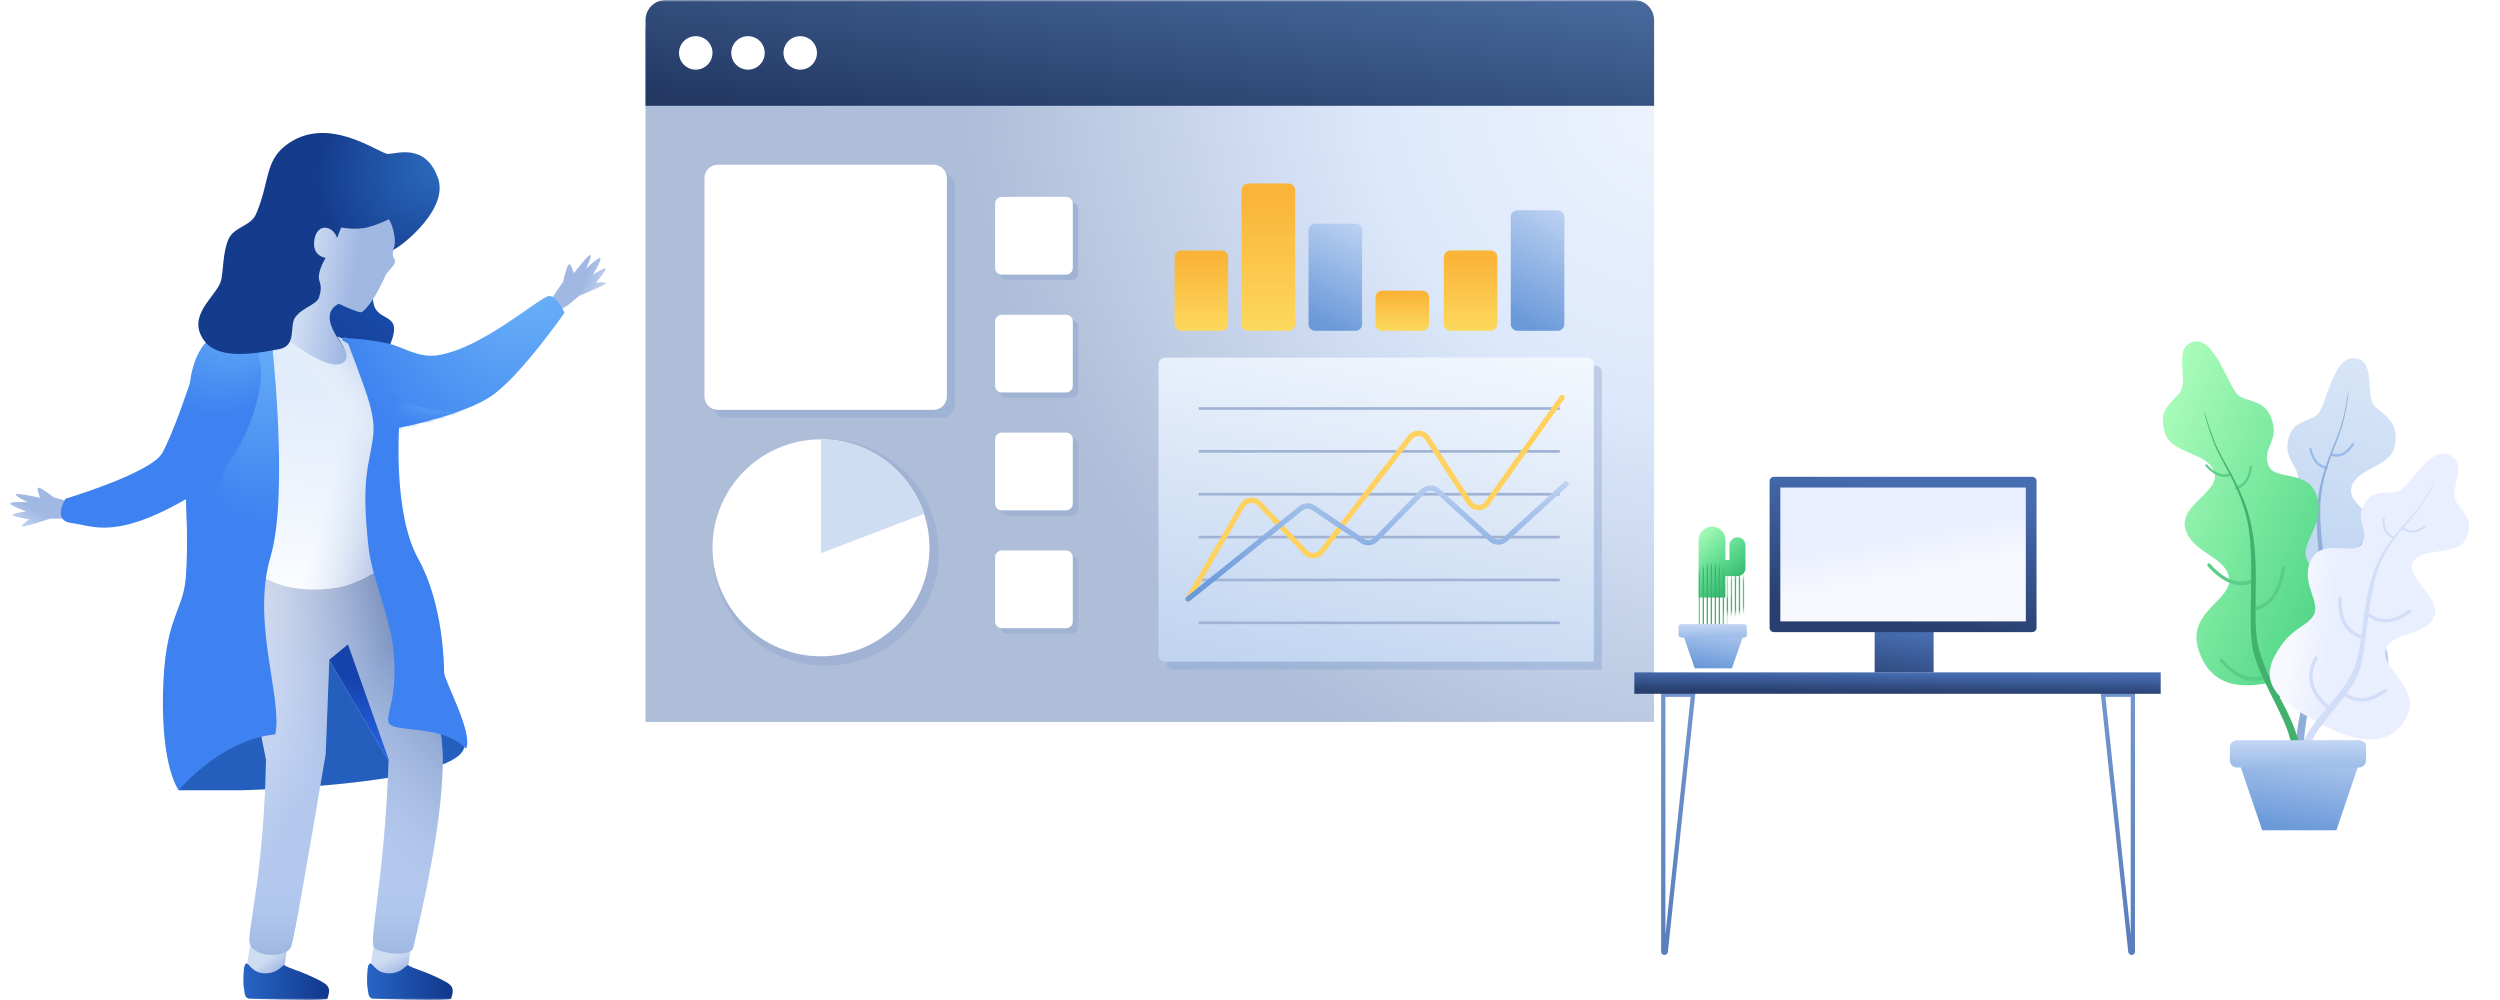 <svg width="670" height="268" viewBox="0 0 670 268" fill="none" xmlns="http://www.w3.org/2000/svg">
<mask id="mask0" mask-type="alpha" maskUnits="userSpaceOnUse" x="0" y="0" width="670" height="268">
<rect width="670" height="268" fill="#C4C4C4"/>
</mask>
<g mask="url(#mask0)">
<path d="M631.269 95.985C625.292 94.92 623.404 109.056 621.092 111.107C618.785 113.14 614.09 112.611 613.16 118.216C612.229 123.822 616.601 124.879 615.824 129.534C615.047 134.19 605.499 130.815 604.288 138.168C603.078 145.521 609.95 149.826 609.213 154.254C608.476 158.681 604.284 159.299 602.662 169.1C601.04 178.901 608.043 183.013 619.096 187.08C630.148 191.146 638.071 189.954 639.906 179.411C641.741 168.867 629.669 165.724 629.798 159.687C629.922 153.669 638.387 152.803 639.556 146.035C640.725 139.268 629.218 136.295 630.139 130.886C631.06 125.476 640.819 125.18 641.786 119.563C642.754 113.947 640.717 112.485 636.972 109.383C633.218 106.316 637.245 97.05 631.269 95.985Z" fill="url(#paint0_linear)"/>
<path d="M619.439 181.892C619.656 182.035 619.911 181.934 620.009 181.666C620.107 181.398 620.011 181.065 619.794 180.922C614.583 177.507 612.504 173.02 613.462 167.312C613.51 167.024 613.36 166.728 613.125 166.651C612.891 166.574 612.662 166.744 612.614 167.031C611.571 173.252 613.882 178.238 619.439 181.892Z" fill="#98BBE9"/>
<path d="M622.654 158.245C622.896 158.294 623.102 158.091 623.112 157.793C623.122 157.495 622.934 157.215 622.691 157.167C618.757 156.386 616.152 153.11 614.811 147.249C614.744 146.957 614.499 146.76 614.265 146.807C614.03 146.855 613.895 147.13 613.962 147.421C615.403 153.709 618.314 157.375 622.654 158.245Z" fill="#98BBE9"/>
<path d="M623.535 125.716C623.703 125.739 623.845 125.597 623.852 125.399C623.858 125.201 623.727 125.022 623.559 125C621.527 124.731 620.183 123.185 619.487 120.29C619.44 120.097 619.271 119.974 619.108 120.015C618.946 120.055 618.852 120.244 618.899 120.437C619.664 123.615 621.22 125.407 623.535 125.716Z" fill="#98BBE9"/>
<path d="M624.783 122.157C624.62 122.101 624.535 121.905 624.593 121.719C624.652 121.533 624.831 121.428 624.994 121.483C626.96 122.155 628.707 121.317 630.3 118.899C630.407 118.737 630.604 118.695 630.741 118.805C630.878 118.915 630.903 119.136 630.796 119.298C629.046 121.956 627.022 122.925 624.783 122.157Z" fill="#98BBE9"/>
<path d="M622.978 150.995C622.744 150.902 622.624 150.604 622.711 150.33C622.798 150.057 623.058 149.91 623.293 150.003C626.762 151.38 629.884 149.959 632.758 145.622C632.915 145.384 633.201 145.331 633.397 145.503C633.593 145.675 633.625 146.008 633.468 146.246C630.361 150.937 626.839 152.536 622.978 150.995Z" fill="#98BBE9"/>
<path d="M622.854 176.941C622.623 176.836 622.507 176.528 622.594 176.254C622.681 175.98 622.939 175.842 623.169 175.947C626.589 177.497 629.679 176.191 632.536 171.912C632.692 171.678 632.975 171.636 633.167 171.82C633.36 172.003 633.39 172.342 633.233 172.577C630.145 177.205 626.66 178.675 622.854 176.941Z" fill="#98BBE9"/>
<path d="M615.768 201.334C615.702 201.72 615.901 202.135 616.211 202.26C616.521 202.384 617.248 202.34 617.314 201.953C617.266 199.416 617.594 196.059 618.3 191.878C619.359 185.608 624.171 176.211 624.756 169.048C625.335 161.902 621.601 146.993 621.82 136.2C621.986 127.465 625.596 120.449 627.244 115.596C628.897 110.727 629.516 104.617 629.409 104.596C629.281 104.571 628.619 110.83 626.918 115.524C625.221 120.202 622.161 126.147 621.248 133.403C619.541 146.932 624.595 160.743 623.086 169.615C621.576 178.487 618.217 183.169 616.532 190.837C615.411 195.944 615.157 199.44 615.768 201.334Z" fill="#8FAFDA"/>
<g filter="url(#filter0_i)">
<path d="M587.7 101.605C593.474 99.84 597.335 114.096 599.941 115.994C602.547 117.893 607.203 116.997 608.953 122.722C610.703 128.447 606.406 129.761 607.847 134.475C609.288 139.188 618.594 135.393 620.915 142.984C623.235 150.575 616.708 155.01 618.085 159.514C619.462 164.018 623.937 164.72 627.01 174.77C630.083 184.821 623.177 188.555 611.944 191.989C600.712 195.423 592.218 193.996 589.146 183.946C586.073 173.896 598.254 170.847 597.392 164.951C596.53 159.056 587.707 158.399 585.712 151.877C583.718 145.354 595.08 141.881 593.45 136.551C591.821 131.222 581.926 131.603 580.264 126.166C578.602 120.73 580.456 119.099 583.803 115.667C587.15 112.234 581.926 103.371 587.7 101.605Z" fill="url(#paint1_linear)"/>
</g>
<path d="M610.945 186.886C610.733 187.018 610.451 186.908 610.315 186.641C610.178 186.374 610.239 186.051 610.45 185.919C615.529 182.75 617.145 178.358 615.392 172.622C615.303 172.333 615.423 172.041 615.658 171.969C615.894 171.897 616.157 172.072 616.245 172.361C618.16 178.623 616.362 183.505 610.945 186.886Z" fill="#5ACE87"/>
<path d="M604.412 163.699C604.166 163.759 603.937 163.568 603.9 163.273C603.864 162.978 604.035 162.69 604.281 162.63C608.276 161.658 610.672 158.242 611.514 152.251C611.556 151.951 611.79 151.737 612.035 151.771C612.281 151.806 612.446 152.076 612.404 152.376C611.5 158.808 608.821 162.626 604.412 163.699Z" fill="#5ACE87"/>
<path d="M599.364 131.104C599.196 131.144 599.039 131.015 599.014 130.816C598.989 130.616 599.105 130.422 599.274 130.382C601.303 129.896 602.516 128.185 602.941 125.159C602.969 124.957 603.128 124.812 603.296 124.836C603.464 124.859 603.576 125.042 603.548 125.244C603.081 128.568 601.676 130.551 599.364 131.104Z" fill="#5ACE87"/>
<path d="M597.886 127.509C598.048 127.448 598.105 127.253 598.015 127.074C597.924 126.895 597.719 126.799 597.557 126.859C595.603 127.592 593.641 126.851 591.596 124.58C591.46 124.429 591.247 124.398 591.121 124.511C590.995 124.624 591.004 124.839 591.141 124.99C593.387 127.485 595.66 128.343 597.886 127.509Z" fill="#5ACE87"/>
<path d="M603.634 156.344C603.871 156.257 603.953 155.972 603.818 155.708C603.683 155.443 603.381 155.3 603.144 155.387C599.637 156.678 596.085 155.308 592.38 151.193C592.178 150.969 591.866 150.921 591.683 151.086C591.5 151.25 591.515 151.566 591.717 151.79C595.72 156.236 599.729 157.782 603.634 156.344Z" fill="#5ACE87"/>
<path d="M607.007 181.954C607.244 181.867 607.326 181.582 607.191 181.317C607.056 181.053 606.754 180.909 606.517 180.996C603.01 182.287 599.458 180.917 595.753 176.803C595.551 176.578 595.239 176.53 595.056 176.695C594.873 176.86 594.888 177.175 595.09 177.4C599.093 181.845 603.102 183.391 607.007 181.954Z" fill="#5ACE87"/>
<path d="M617.222 206.141C617.339 206.524 617.176 206.913 616.858 207.011C616.54 207.108 615.755 207.009 615.638 206.626C615.638 206.626 615.26 202.923 613.373 196.729C611.486 190.534 605.266 181.161 603.782 174.136C602.298 167.11 604.272 152.287 602.626 141.475C601.287 132.678 596.684 125.817 594.371 121.043C592.058 116.27 590.614 110.157 590.718 110.125C590.842 110.087 592.35 116.35 594.69 120.946C597.029 125.541 600.93 131.355 602.838 138.635C606.388 152.188 602.924 165.969 605.598 174.717C608.273 183.465 612.396 188.192 615.129 195.813C617.861 203.434 617.222 206.141 617.222 206.141Z" fill="#42B16D"/>
<path d="M656.571 121.996C651.24 119.162 645.744 130.512 643 131.545C640.257 132.579 635.892 130.746 633.493 135.258C631.094 139.771 635.062 141.881 633.086 145.596C631.111 149.311 622.638 143.927 619.456 149.911C616.275 155.894 621.997 161.191 620.109 164.741C618.222 168.291 613.83 167.871 609.618 175.793C605.407 183.714 611.58 188.497 621.95 194.011C632.321 199.525 640.666 200.243 644.878 192.321C649.09 184.4 637.759 178.999 639.326 174.137C640.892 169.275 649.459 170.729 652.192 165.588C654.926 160.447 644.436 154.869 646.67 150.668C648.903 146.468 658.37 149.056 660.648 144.771C662.927 140.486 661.347 138.663 658.559 134.953C655.77 131.243 661.902 124.831 656.571 121.996Z" fill="url(#paint2_linear)"/>
<path d="M623.55 189.86C623.736 190.022 624.021 189.992 624.186 189.794C624.351 189.597 624.333 189.305 624.146 189.144C619.659 185.264 618.654 181.126 621.058 176.605C621.179 176.377 621.101 176.098 620.883 175.983C620.666 175.867 620.391 175.958 620.27 176.186C617.646 181.121 618.763 185.721 623.55 189.86Z" fill="#D2DEF8"/>
<path d="M632.464 171.114C632.695 171.206 632.956 171.086 633.045 170.845C633.135 170.604 633.02 170.334 632.789 170.242C629.041 168.748 627.312 165.48 627.583 160.322C627.596 160.064 627.406 159.845 627.159 159.832C626.911 159.819 626.699 160.017 626.686 160.275C626.396 165.813 628.328 169.465 632.464 171.114Z" fill="#D2DEF8"/>
<path d="M641.522 144.464C641.68 144.527 641.857 144.445 641.918 144.283C641.979 144.12 641.901 143.938 641.743 143.876C639.838 143.123 638.96 141.484 639.096 138.879C639.105 138.705 638.975 138.557 638.806 138.548C638.637 138.539 638.493 138.673 638.484 138.847C638.334 141.708 639.351 143.607 641.522 144.464Z" fill="#D2DEF8"/>
<path d="M643.761 141.913C643.621 141.817 643.589 141.624 643.69 141.483C643.79 141.341 643.985 141.304 644.125 141.4C645.814 142.559 647.664 142.371 649.748 140.801C649.887 140.696 650.082 140.72 650.184 140.856C650.286 140.991 650.256 141.186 650.117 141.29C647.828 143.015 645.686 143.233 643.761 141.913Z" fill="#D2DEF8"/>
<path d="M634.801 165.354C634.596 165.215 634.551 164.933 634.701 164.725C634.85 164.516 635.138 164.46 635.343 164.599C638.377 166.658 641.729 166.29 645.504 163.445C645.709 163.29 645.996 163.324 646.145 163.521C646.293 163.717 646.246 164.003 646.04 164.158C641.962 167.231 638.18 167.646 634.801 165.354Z" fill="#D2DEF8"/>
<path d="M628.352 186.558C628.148 186.42 628.103 186.138 628.253 185.929C628.402 185.721 628.69 185.665 628.894 185.804C631.929 187.862 635.28 187.494 639.055 184.65C639.261 184.495 639.548 184.528 639.696 184.725C639.845 184.922 639.798 185.207 639.592 185.362C635.514 188.436 631.731 188.851 628.352 186.558Z" fill="#D2DEF8"/>
<path d="M615.104 204.949C614.943 205.25 615.051 205.621 615.345 205.778C615.639 205.934 616.406 206.028 616.566 205.726C616.566 205.726 617.393 202.636 619.982 197.752C622.572 192.868 629.725 186.247 632.031 180.557C634.337 174.868 634.294 161.698 637.229 152.796C639.618 145.553 644.902 140.718 647.724 137.151C650.545 133.583 652.698 128.667 652.602 128.617C652.487 128.556 650.254 133.586 647.429 136.994C644.605 140.403 640.126 144.5 637.381 150.311C632.272 161.128 633.878 173.745 630.212 180.641C626.546 187.536 621.989 190.649 618.409 196.564C614.828 202.48 615.104 204.949 615.104 204.949Z" fill="#D2DEF8"/>
<path d="M598.309 199.1H634.099L626.145 222.516H606.262L598.309 199.1Z" fill="url(#paint3_linear)"/>
<path d="M597.592 200.307C597.592 199.236 598.46 198.369 599.53 198.369H632.159C633.23 198.369 634.098 199.236 634.098 200.307V203.748C634.098 204.818 633.23 205.686 632.159 205.686H599.53C598.46 205.686 597.592 204.818 597.592 203.748V200.307Z" fill="url(#paint4_linear)"/>
<path d="M173 7.538H443.294V193.477H173V7.538Z" fill="url(#paint5_radial)"/>
<path d="M190.949 49.895C190.949 47.913 192.556 46.306 194.539 46.306H252.331C254.313 46.306 255.92 47.913 255.92 49.895V108.405C255.92 110.388 254.313 111.995 252.331 111.995H194.539C192.556 111.995 190.949 110.388 190.949 108.405V49.895Z" fill="#7E9ACA" fill-opacity="0.3"/>
<path d="M188.794 47.741C188.794 45.759 190.401 44.152 192.384 44.152H250.175C252.158 44.152 253.765 45.759 253.765 47.741V106.251C253.765 108.233 252.158 109.841 250.175 109.841H192.384C190.401 109.841 188.794 108.233 188.794 106.251V47.741Z" fill="white"/>
<path d="M221.281 178.401C238.033 178.401 251.613 164.821 251.613 148.07C251.613 131.318 238.033 117.738 221.281 117.738C204.529 117.738 190.949 131.318 190.949 148.07C190.949 164.821 204.529 178.401 221.281 178.401Z" fill="#A0B3D4"/>
<path d="M220.025 175.889C236.083 175.889 249.1 162.871 249.1 146.813C249.1 130.755 236.083 117.738 220.025 117.738C203.967 117.738 190.949 130.755 190.949 146.813C190.949 162.871 203.967 175.889 220.025 175.889Z" fill="white"/>
<path d="M220.023 117.738C232.905 117.738 243.83 126.115 247.648 137.719L220.023 148.249V117.738H220.023Z" fill="#CFDDF2"/>
<path d="M314.788 68.919C314.788 67.928 315.592 67.124 316.583 67.124H327.352C328.343 67.124 329.146 67.928 329.146 68.919V86.867C329.146 87.858 328.343 88.662 327.352 88.662H316.583C315.592 88.662 314.788 87.858 314.788 86.867V68.919Z" fill="url(#paint6_linear)"/>
<path d="M350.683 61.74C350.683 60.749 351.486 59.945 352.477 59.945H363.246C364.237 59.945 365.041 60.749 365.041 61.74V86.867C365.041 87.858 364.237 88.662 363.246 88.662H352.477C351.486 88.662 350.683 87.858 350.683 86.867V61.74Z" fill="url(#paint7_linear)"/>
<path d="M368.632 79.688C368.632 78.697 369.435 77.893 370.427 77.893H381.195C382.187 77.893 382.99 78.697 382.99 79.688V86.867C382.99 87.858 382.187 88.662 381.195 88.662H370.427C369.435 88.662 368.632 87.858 368.632 86.867V79.688Z" fill="url(#paint8_linear)"/>
<path d="M386.938 68.919C386.938 67.928 387.741 67.124 388.732 67.124H399.501C400.492 67.124 401.296 67.928 401.296 68.919V86.867C401.296 87.858 400.492 88.662 399.501 88.662H388.732C387.741 88.662 386.938 87.858 386.938 86.867V68.919Z" fill="url(#paint9_linear)"/>
<path d="M404.886 58.151C404.886 57.16 405.689 56.356 406.681 56.356H417.449C418.44 56.356 419.244 57.16 419.244 58.151V86.867C419.244 87.859 418.44 88.662 417.449 88.662H406.681C405.689 88.662 404.886 87.859 404.886 86.867V58.151Z" fill="url(#paint10_linear)"/>
<path d="M332.737 50.971C332.737 49.98 333.541 49.177 334.532 49.177H345.301C346.292 49.177 347.096 49.98 347.096 50.971V86.867C347.096 87.858 346.292 88.662 345.301 88.662H334.532C333.541 88.662 332.737 87.858 332.737 86.867V50.971Z" fill="url(#paint11_linear)"/>
<path d="M312.633 99.79C312.633 98.799 313.436 97.995 314.428 97.995H427.499C428.49 97.995 429.294 98.799 429.294 99.79V179.478H314.428C313.436 179.478 312.633 178.675 312.633 177.683V99.79Z" fill="url(#paint12_linear)" fill-opacity="0.5"/>
<path d="M310.48 97.636C310.48 96.645 311.284 95.841 312.275 95.841H425.346C426.338 95.841 427.141 96.645 427.141 97.636V177.324H312.275C311.284 177.324 310.48 176.521 310.48 175.53V97.636Z" fill="url(#paint13_linear)"/>
<path d="M268.124 55.997C268.124 55.006 268.928 54.202 269.919 54.202H287.149C288.14 54.202 288.943 55.006 288.943 55.997V73.227C288.943 74.218 288.14 75.022 287.149 75.022H269.919C268.928 75.022 268.124 74.218 268.124 73.227V55.997Z" fill="#A0B3D4"/>
<path d="M268.124 87.585C268.124 86.594 268.928 85.79 269.919 85.79H287.149C288.14 85.79 288.943 86.594 288.943 87.585V104.815C288.943 105.806 288.14 106.61 287.149 106.61H269.919C268.928 106.61 268.124 105.806 268.124 104.815V87.585Z" fill="#A0B3D4"/>
<path d="M268.124 119.173C268.124 118.182 268.928 117.379 269.919 117.379H287.149C288.14 117.379 288.943 118.182 288.943 119.173V136.403C288.943 137.395 288.14 138.198 287.149 138.198H269.919C268.928 138.198 268.124 137.395 268.124 136.403V119.173Z" fill="#A0B3D4"/>
<path d="M268.124 150.761C268.124 149.77 268.928 148.967 269.919 148.967H287.149C288.14 148.967 288.943 149.77 288.943 150.761V167.991C288.943 168.982 288.14 169.786 287.149 169.786H269.919C268.928 169.786 268.124 168.982 268.124 167.991V150.761Z" fill="#A0B3D4"/>
<path d="M266.688 54.562C266.688 53.57 267.491 52.767 268.482 52.767H285.712C286.703 52.767 287.507 53.57 287.507 54.562V71.791C287.507 72.783 286.703 73.586 285.712 73.586H268.482C267.491 73.586 266.688 72.783 266.688 71.791V54.562Z" fill="white"/>
<path d="M266.687 86.15C266.687 85.159 267.49 84.355 268.481 84.355H285.711C286.702 84.355 287.506 85.159 287.506 86.15V103.38C287.506 104.371 286.702 105.174 285.711 105.174H268.481C267.49 105.174 266.687 104.371 266.687 103.38V86.15Z" fill="white"/>
<path d="M266.687 117.738C266.687 116.746 267.49 115.943 268.481 115.943H285.711C286.702 115.943 287.506 116.746 287.506 117.738V134.968C287.506 135.959 286.702 136.762 285.711 136.762H268.481C267.49 136.762 266.687 135.959 266.687 134.968V117.738Z" fill="white"/>
<path d="M266.687 149.326C266.687 148.335 267.49 147.531 268.481 147.531H285.711C286.702 147.531 287.506 148.335 287.506 149.326V166.556C287.506 167.547 286.702 168.351 285.711 168.351H268.481C267.49 168.351 266.687 167.547 266.687 166.556V149.326Z" fill="white"/>
<path d="M173 5.384C173 2.411 175.411 0 178.384 0H437.91C440.883 0 443.294 2.411 443.294 5.384V28.358H173V5.384Z" fill="url(#paint14_linear)"/>
<path d="M186.461 18.666C188.939 18.666 190.948 16.658 190.948 14.18C190.948 11.701 188.939 9.693 186.461 9.693C183.983 9.693 181.974 11.701 181.974 14.18C181.974 16.658 183.983 18.666 186.461 18.666Z" fill="white"/>
<path d="M200.46 18.666C202.938 18.666 204.947 16.657 204.947 14.179C204.947 11.701 202.938 9.692 200.46 9.692C197.982 9.692 195.973 11.701 195.973 14.179C195.973 16.657 197.982 18.666 200.46 18.666Z" fill="white"/>
<path d="M214.46 18.666C216.938 18.666 218.947 16.657 218.947 14.179C218.947 11.701 216.938 9.692 214.46 9.692C211.982 9.692 209.973 11.701 209.973 14.179C209.973 16.657 211.982 18.666 214.46 18.666Z" fill="white"/>
<path fill-rule="evenodd" clip-rule="evenodd" d="M418.013 109.841H321.248V109.123H418.013V109.841Z" fill="#A0B3D4"/>
<path fill-rule="evenodd" clip-rule="evenodd" d="M418.013 121.327H321.248V120.609H418.013V121.327Z" fill="#A0B3D4"/>
<path fill-rule="evenodd" clip-rule="evenodd" d="M418.013 132.814H321.248V132.096H418.013V132.814Z" fill="#A0B3D4"/>
<path fill-rule="evenodd" clip-rule="evenodd" d="M418.013 144.3H321.248V143.583H418.013V144.3Z" fill="#A0B3D4"/>
<path fill-rule="evenodd" clip-rule="evenodd" d="M418.013 155.787H321.248V155.069H418.013V155.787Z" fill="#A0B3D4"/>
<path fill-rule="evenodd" clip-rule="evenodd" d="M418.013 167.274H321.248V166.556H418.013V167.274Z" fill="#A0B3D4"/>
<path d="M319.033 160.886C318.834 161.229 318.395 161.346 318.052 161.147C317.709 160.948 317.592 160.508 317.791 160.165L332.314 135.14C333.309 133.425 335.505 132.842 337.22 133.837C337.517 134.009 337.787 134.222 338.023 134.471L350.386 147.507C351.204 148.37 352.567 148.406 353.43 147.588C353.51 147.512 353.584 147.431 353.651 147.344L377.309 116.806C378.523 115.239 380.778 114.953 382.345 116.167C382.661 116.412 382.934 116.708 383.153 117.043L394.444 134.35C395.094 135.346 396.428 135.627 397.424 134.977C397.651 134.829 397.848 134.639 398.004 134.419L418.068 106.119C418.297 105.796 418.745 105.72 419.068 105.949C419.392 106.178 419.468 106.626 419.239 106.95L399.176 135.249C398.915 135.617 398.587 135.933 398.209 136.179C396.548 137.263 394.324 136.795 393.241 135.134L381.95 117.828C381.819 117.627 381.655 117.449 381.466 117.302C380.525 116.573 379.173 116.745 378.444 117.686L354.786 148.223C354.674 148.368 354.551 148.504 354.419 148.63C352.98 149.994 350.708 149.934 349.344 148.495L336.981 135.459C336.84 135.31 336.677 135.182 336.499 135.079C335.471 134.481 334.153 134.832 333.556 135.86L319.033 160.886Z" fill="#FFD25F"/>
<path d="M318.862 161.085C318.553 161.334 318.101 161.285 317.853 160.976C317.604 160.667 317.653 160.215 317.962 159.967L348.164 135.673C349.392 134.686 351.12 134.614 352.425 135.497L365.504 144.343C366.368 144.927 367.526 144.809 368.253 144.062L380.802 131.19C382.15 129.807 384.351 129.739 385.783 131.036L400.083 143.996C400.907 144.742 402.162 144.74 402.982 143.991L419.201 129.178C419.494 128.911 419.948 128.931 420.215 129.224C420.483 129.517 420.462 129.971 420.169 130.238L403.951 145.051C402.583 146.3 400.491 146.304 399.119 145.06L384.818 132.1C383.96 131.321 382.639 131.362 381.83 132.192L369.281 145.065C368.069 146.309 366.139 146.506 364.7 145.532L351.621 136.686C350.838 136.157 349.801 136.2 349.064 136.792L318.862 161.085Z" fill="url(#paint15_linear)"/>
<path fill-rule="evenodd" clip-rule="evenodd" d="M445.182 185.621H454.376L446.997 255.08C446.945 255.566 446.534 255.936 446.044 255.936C445.568 255.936 445.182 255.55 445.182 255.075V185.621ZM446.331 186.769V250.466L453.098 186.769H446.331Z" fill="url(#paint16_linear)"/>
<path fill-rule="evenodd" clip-rule="evenodd" d="M572.174 185.621H562.98L570.36 255.08C570.411 255.566 570.822 255.936 571.312 255.936C571.789 255.936 572.174 255.55 572.174 255.075V185.621ZM571.025 186.769V250.466L564.258 186.769H571.025Z" fill="url(#paint17_linear)"/>
<path d="M438 180.196H579.07V185.936H438V180.196Z" fill="url(#paint18_linear)"/>
<g filter="url(#filter1_i)">
<path d="M462.41 160.095H463.486V156.146C463.486 154.957 464.451 153.992 465.64 153.992C466.83 153.992 467.794 154.957 467.794 156.146V162.248C467.794 163.438 466.83 164.402 465.64 164.402C465.518 164.402 465.398 164.392 465.281 164.372C465.165 164.392 465.045 164.402 464.922 164.402H462.41V170.145H455.23V154.71C455.23 152.728 456.838 151.121 458.82 151.121C460.802 151.121 462.41 152.728 462.41 154.71V160.095Z" fill="url(#paint19_linear)"/>
</g>
<mask id="mask1" mask-type="alpha" maskUnits="userSpaceOnUse" x="455" y="151" width="13" height="20">
<path d="M462.41 160.095H463.486V156.146C463.486 154.957 464.451 153.992 465.64 153.992C466.83 153.992 467.794 154.957 467.794 156.146V162.248C467.794 163.438 466.83 164.402 465.64 164.402C465.518 164.402 465.398 164.392 465.281 164.372C465.165 164.392 465.045 164.402 464.922 164.402H462.41V170.145H455.23V154.71C455.23 152.728 456.838 151.121 458.82 151.121C460.802 151.121 462.41 152.728 462.41 154.71V160.095Z" fill="white"/>
</mask>
<g mask="url(#mask1)">
<path fill-rule="evenodd" clip-rule="evenodd" d="M455.589 150.044H455.23V172.581H455.589V150.044ZM456.666 150.044H456.307V172.581H456.666V150.044ZM457.384 150.044H457.743V172.581H457.384V150.044ZM458.82 150.044H458.461V172.581H458.82V150.044ZM459.538 150.044H459.897V172.581H459.538V150.044ZM460.974 150.044H460.615V172.581H460.974V150.044ZM461.692 150.044H462.051V172.581H461.692V150.044ZM463.128 150.044H462.769V172.581H463.128V150.044ZM463.845 150.044H464.204V172.581H463.845V150.044ZM465.281 150.044H464.922V172.581H465.281V150.044ZM465.999 150.044H466.358V172.581H465.999V150.044ZM467.435 150.044H467.076V172.581H467.435V150.044Z" fill="#42B16D"/>
</g>
<path d="M450.203 167.633H468.151L464.163 179.119H454.192L450.203 167.633Z" fill="url(#paint20_linear)"/>
<path d="M449.846 167.992C449.846 167.595 450.167 167.274 450.564 167.274H467.435C467.831 167.274 468.152 167.595 468.152 167.992V170.145C468.152 170.542 467.831 170.863 467.435 170.863H450.564C450.167 170.863 449.846 170.542 449.846 170.145V167.992Z" fill="url(#paint21_linear)"/>
<path d="M502.41 169.068H518.212V180.196H502.41V169.068Z" fill="url(#paint22_linear)"/>
<path d="M474.254 128.937C474.254 128.302 474.768 127.788 475.403 127.788H544.646C545.28 127.788 545.794 128.302 545.794 128.937V168.254C545.794 168.889 545.28 169.403 544.646 169.403H475.403C474.768 169.403 474.254 168.889 474.254 168.254V128.937Z" fill="url(#paint23_linear)"/>
<path d="M477.127 130.658H542.921V166.533H477.127V130.658Z" fill="url(#paint24_linear)"/>
<path d="M123.915 201.422C117.842 210.48 64.917 211.784 64.917 211.784H47.898L58.721 188.677L89.946 174.453C89.946 174.453 129.988 192.365 123.915 201.422Z" fill="#255FBD"/>
<path fill-rule="evenodd" clip-rule="evenodd" d="M91.102 81.409C94.092 82.775 95.539 83.335 95.444 83.091C95.125 82.269 86.11 79.213 85.751 77.107C85.533 75.833 85.533 74.417 85.751 72.859L78.042 77.743C78.738 80.655 78.533 83.063 77.426 84.967C76.319 86.871 74.143 88.559 70.897 90.03C79.867 97.804 86.4 101.93 90.494 102.408C96.635 103.124 95.983 98.233 91.117 91.04C87.873 86.244 87.868 83.034 91.102 81.409Z" fill="url(#paint25_linear)"/>
<path d="M77.505 54.961C66.411 72.012 64.511 73.713 65.656 79.156C68.01 90.348 100.678 101.897 104.619 92.183C108.559 82.468 99.528 87.511 99.963 79.156C100.123 76.093 103.549 69.429 110.241 59.167C93.628 48.356 82.716 46.954 77.505 54.961Z" fill="url(#paint26_linear)"/>
<path d="M103.709 57.728L100.89 57.679C95.671 56.563 90.614 57.345 85.718 60.024C80.823 62.703 78.827 65.781 79.731 69.259L77.698 77.719C78.398 80.643 78.195 83.06 77.088 84.97C75.981 86.881 73.803 88.573 70.555 90.047C79.542 97.859 86.085 102.006 90.184 102.488C96.334 103.212 95.677 98.302 90.8 91.077C87.548 86.26 87.541 83.037 90.777 81.409C93.836 82.817 95.774 83.577 96.591 83.687C97.701 83.838 101.044 79.22 103.371 73.689C103.61 73.12 105.529 71.235 105.743 70.651C106.219 69.352 105.121 69.264 105.279 67.855C105.399 66.782 106.396 65.35 106.162 63.579C106.016 62.472 105.198 60.522 103.709 57.728Z" fill="url(#paint27_linear)"/>
<path d="M100.314 252.483L99.245 259.133C99.245 259.133 101.196 261.788 104.062 261.788C106.929 261.788 109.166 260.449 109.166 260.449L110.236 253.181L100.314 252.483Z" fill="url(#paint28_linear)"/>
<path d="M67.167 252.483L66.099 259.133C66.099 259.133 68.049 261.788 70.916 261.788C73.782 261.788 76.019 260.449 76.019 260.449L77.09 253.181L67.167 252.483Z" fill="url(#paint29_linear)"/>
<path d="M66.065 258.22C65.254 258.22 65.254 260.965 65.219 263.053C65.206 263.813 65.344 264.972 65.632 266.528C65.75 267.166 66.269 267.633 66.885 267.655C79.9 268.127 87.742 268.115 87.766 267.617C88.806 264.222 88.24 263.855 82.337 261.192C79.938 260.109 77.736 259.592 76.244 258.703C75.734 258.399 74.664 260.857 71.136 260.857C67.608 260.857 66.876 258.22 66.065 258.22Z" fill="url(#paint30_linear)"/>
<path d="M62.746 143.855C62.746 143.855 63.232 154.807 62.746 156.076C62.26 157.345 65.11 173.18 71.295 203.58C70.766 233.242 66.355 249.536 66.884 252.462C67.677 256.852 76.898 256.851 78.017 253.679C78.763 251.564 81.85 234.38 87.278 202.126L88.231 176.828C92.027 183.457 97.336 192.486 104.158 203.916C103.042 235.375 98.81 252.026 100.282 253.869C101.593 255.511 110.236 256.67 110.755 253.869C116.015 232.168 118.645 215.406 118.645 203.584C118.644 191.762 113.227 171.853 102.392 143.855L62.746 143.855Z" fill="#B2C7EE"/>
<path d="M62.746 143.855C62.746 143.855 63.232 154.807 62.746 156.076C62.26 157.345 65.11 173.18 71.295 203.58C70.766 233.242 66.355 249.536 66.884 252.462C67.677 256.852 76.898 256.851 78.017 253.679C78.763 251.564 81.85 234.38 87.278 202.126L88.231 176.828C92.027 183.457 97.336 192.486 104.158 203.916C103.042 235.375 98.81 252.026 100.282 253.869C101.593 255.511 110.236 256.67 110.755 253.869C116.015 232.168 118.645 215.406 118.645 203.584C118.644 191.762 113.227 171.853 102.392 143.855L62.746 143.855Z" fill="url(#paint31_linear)"/>
<path d="M62.746 143.855C62.746 143.855 63.232 154.807 62.746 156.076C62.26 157.345 65.11 173.18 71.295 203.58C70.766 233.242 66.355 249.536 66.884 252.462C67.677 256.852 76.898 256.851 78.017 253.679C78.763 251.564 81.85 234.38 87.278 202.126L88.231 176.828C92.027 183.457 97.336 192.486 104.158 203.916C103.042 235.375 98.81 252.026 100.282 253.869C101.593 255.511 110.236 256.67 110.755 253.869C116.015 232.168 118.645 215.406 118.645 203.584C118.644 191.762 113.227 171.853 102.392 143.855L62.746 143.855Z" fill="url(#paint32_linear)"/>
<path d="M62.746 143.855C62.746 143.855 63.232 154.807 62.746 156.076C62.26 157.345 65.11 173.18 71.295 203.58C70.766 233.242 66.355 249.536 66.884 252.462C67.677 256.852 76.898 256.851 78.017 253.679C78.763 251.564 81.85 234.38 87.278 202.126L88.231 176.828C92.027 183.457 97.336 192.486 104.158 203.916C103.042 235.375 98.81 252.026 100.282 253.869C101.593 255.511 110.236 256.67 110.755 253.869C116.015 232.168 118.645 215.406 118.645 203.584C118.644 191.762 113.227 171.853 102.392 143.855L62.746 143.855Z" fill="url(#paint33_linear)"/>
<path d="M99.212 258.22C98.401 258.22 98.401 260.965 98.366 263.053C98.353 263.813 98.49 264.972 98.778 266.528C98.896 267.166 99.416 267.633 100.031 267.655C113.046 268.127 120.889 268.115 120.913 267.617C121.952 264.222 121.386 263.855 115.484 261.192C113.085 260.109 110.883 259.592 109.391 258.703C108.88 258.399 107.811 260.857 104.283 260.857C100.755 260.857 100.023 258.22 99.212 258.22Z" fill="url(#paint34_linear)"/>
<path d="M104.153 203.905L104.283 203.868L93.258 172.698C93.258 172.698 92.156 173.628 88.232 176.828C92.026 183.455 97.333 192.481 104.153 203.905Z" fill="url(#paint35_linear)"/>
<path d="M90.455 90.224C92.677 93.768 94.218 96.148 91.511 97.463C88.803 98.777 82.667 95.622 73.102 87.996C61.54 92.392 60.353 95.884 57.985 98.471C55.617 101.057 64.35 149.367 67.845 152.563C72.917 157.202 80.579 158.813 89.87 157.562C95.196 156.845 101.789 152.563 101.789 152.563C101.789 152.563 98.455 134.828 98.454 131.607C98.454 128.386 100.161 120.525 103.575 108.023L96.055 92.407L90.455 90.224Z" fill="url(#paint36_linear)"/>
<path d="M90.455 90.224C92.677 93.768 94.218 96.148 91.511 97.463C88.803 98.777 82.667 95.622 73.102 87.996C61.54 92.392 60.353 95.884 57.985 98.471C55.617 101.057 64.35 149.367 67.845 152.563C72.917 157.202 80.579 158.813 89.87 157.562C95.196 156.845 101.789 152.563 101.789 152.563C101.789 152.563 98.455 134.828 98.454 131.607C98.454 128.386 100.161 120.525 103.575 108.023L96.055 92.407L90.455 90.224Z" fill="url(#paint37_linear)"/>
<path d="M90.455 90.224C92.677 93.768 94.218 96.148 91.511 97.463C88.803 98.777 82.667 95.622 73.102 87.996C61.54 92.392 60.353 95.884 57.985 98.471C55.617 101.057 64.35 149.367 67.845 152.563C72.917 157.202 80.579 158.813 89.87 157.562C95.196 156.845 101.789 152.563 101.789 152.563C101.789 152.563 98.455 134.828 98.454 131.607C98.454 128.386 100.161 120.525 103.575 108.023L96.055 92.407L90.455 90.224Z" fill="url(#paint38_linear)"/>
<path d="M72.498 149.229C67.309 166.757 75.769 187.126 73.784 196.8C58.95 198.342 47.878 211.784 47.878 211.784C47.878 211.784 43.198 205.801 43.683 185.506C44.169 165.212 49.04 164.083 49.791 154.844C50.542 145.606 49.791 131.848 49.791 131.848L54.291 96.835L72.498 88.257C72.498 88.257 77.688 131.701 72.498 149.229Z" fill="url(#paint39_radial)"/>
<path fill-rule="evenodd" clip-rule="evenodd" d="M50.104 141.733C50.031 136.243 49.791 131.847 49.791 131.847L54.291 96.835L56.901 95.605C61.305 103.189 64.485 113.872 61.437 122.512C58.276 131.471 54.218 137.582 50.104 141.733Z" fill="url(#paint40_radial)"/>
<path d="M17.292 138.979L13.444 139C13.444 139 6.373 141.392 5.927 141.073C5.481 140.755 7.877 139.206 7.877 139.206C7.877 139.206 3.725 138.537 3.427 138.061C3.129 137.585 7.059 137.055 7.059 137.055C7.059 137.055 2.754 135.55 2.719 134.941C2.684 134.332 7.448 134.59 7.448 134.59C7.448 134.59 3.7 132.885 4.308 132.489C4.915 132.093 10.772 133.41 10.772 133.41C10.772 133.41 9.576 130.74 10.306 130.7C11.036 130.659 14.498 133.341 14.498 133.341C14.498 133.341 31.474 137.172 17.292 138.979Z" fill="url(#paint41_linear)"/>
<path d="M50.879 102.711C50.879 102.711 52.199 88.28 61.595 89.478C66.529 90.106 71.291 87.65 71.779 88.428C72.22 89.132 68.55 92.933 69.495 95.875C71.881 103.304 65.322 124.276 53.324 131.697C31.317 145.308 24.988 140.835 19.345 140.214C13.701 139.592 17.61 133.635 17.61 133.635C17.61 133.635 40.477 126.79 43.487 121.404C46.497 116.018 50.879 102.711 50.879 102.711Z" fill="url(#paint42_radial)"/>
<path d="M152.318 81.709L155.278 79.23C155.278 79.23 162.212 76.467 162.352 75.936C162.492 75.404 159.675 75.777 159.675 75.777C159.675 75.777 162.431 72.575 162.358 72.019C162.285 71.463 158.938 73.607 158.938 73.607C158.938 73.607 161.283 69.67 160.923 69.183C160.564 68.697 157.077 71.982 157.077 71.982C157.077 71.982 158.869 68.252 158.152 68.345C157.435 68.437 153.783 73.238 153.783 73.238C153.783 73.238 153.007 70.429 152.422 70.871C151.838 71.313 150.884 75.601 150.884 75.601C150.884 75.601 140.307 89.527 152.318 81.709Z" fill="url(#paint43_linear)"/>
<path d="M93.314 92.095C93.314 92.095 97.104 102.057 98.457 106.233C99.811 110.411 100.337 113.856 100.034 116.57C99.125 124.708 96.597 127.373 98.787 146.839C99.644 154.449 104.451 165.162 105.378 173.648C106.824 186.867 103.27 191.44 104.16 193.627C105.378 196.619 118.381 193.869 124.888 200.658C126.983 196.619 119.022 182.377 119.022 180.202C119.022 178.027 118.751 161.69 112.065 149.706C105.378 137.722 106.955 114.647 106.955 114.647C106.955 114.647 123.759 111.42 131.536 106.233C139.313 101.045 151.277 83.848 151.277 83.848C151.277 83.848 149.492 79.331 147.183 79.331C144.874 79.331 129.23 93.508 117.135 95.228C112.065 95.949 107.993 92.957 104.16 92.095C98.062 90.724 93.622 90.776 92.883 90.524C91.679 90.113 91.691 91.139 91.691 91.139L93.314 92.095Z" fill="url(#paint44_radial)"/>
<mask id="mask2" mask-type="alpha" maskUnits="userSpaceOnUse" x="91" y="78" width="61" height="123">
<path d="M93.314 91.735C93.314 91.735 97.104 101.697 98.457 105.872C99.811 110.05 100.337 113.496 100.034 116.209C99.125 124.347 96.597 127.012 98.787 146.478C99.644 154.089 104.451 164.802 105.378 173.288C106.824 186.507 103.27 191.08 104.16 193.266C105.378 196.259 118.381 193.509 124.888 200.298C126.983 196.259 119.022 182.017 119.022 179.842C119.022 177.666 118.751 161.33 112.065 149.346C105.378 137.362 106.955 114.286 106.955 114.286C106.955 114.286 123.759 111.06 131.536 105.872C139.313 100.684 151.277 83.488 151.277 83.488C151.277 83.488 149.492 78.971 147.183 78.971C144.874 78.971 129.23 93.148 117.135 94.868C112.065 95.589 107.993 92.597 104.16 91.735C98.062 90.364 93.622 90.416 92.883 90.164C91.679 89.752 91.691 90.778 91.691 90.778L93.314 91.735Z" fill="white"/>
</mask>
<g mask="url(#mask2)">
<path d="M107.398 116.229C107.398 116.229 107.324 111.988 106.046 109.339C104.768 106.689 105.329 106.216 105.329 106.216C105.329 106.216 119.271 113.101 128.672 109.339C138.072 105.577 123.936 119.66 123.936 119.66L107.398 116.229Z" fill="url(#paint45_radial)"/>
</g>
<path d="M105.384 66.766C104.544 68.229 120.726 57.021 117.369 47.677C114.012 38.333 106.374 41.21 104.009 41.252C101.643 41.295 87.804 30.266 76.526 39.005C70.92 43.348 72.268 48.912 68.622 57.363C67.176 60.716 62.653 60.725 61.186 64.207C59.72 67.689 59.885 72.275 59.262 75.094C58.423 78.893 50.951 83.658 53.797 89.745C56.642 95.831 64.42 95.618 74.841 93.569C79.657 92.622 77.459 87.337 79.115 85.044C81.042 82.376 84.825 81.707 85.493 79.699C86.736 75.966 85.123 75.756 85.493 73.556C85.864 71.356 87.277 69.105 87.277 69.105C87.277 69.105 83.511 68.725 84.26 64.207C85.009 59.688 89.187 60.398 90.342 63.754L91.445 60.961C91.445 60.961 95.478 61.796 98.893 60.817C102.308 59.838 104.443 58.635 104.443 58.635C104.443 58.635 106.758 64.464 105.384 66.766Z" fill="url(#paint46_radial)"/>
</g>
<defs>
<filter id="filter0_i" x="566" y="85.856" width="67.849" height="111.82" filterUnits="userSpaceOnUse" color-interpolation-filters="sRGB">
<feFlood flood-opacity="0" result="BackgroundImageFix"/>
<feBlend mode="normal" in="SourceGraphic" in2="BackgroundImageFix" result="shape"/>
<feColorMatrix in="SourceAlpha" type="matrix" values="0 0 0 0 0 0 0 0 0 0 0 0 0 0 0 0 0 0 127 0" result="hardAlpha"/>
<feOffset dy="-10"/>
<feGaussianBlur stdDeviation="11"/>
<feComposite in2="hardAlpha" operator="arithmetic" k2="-1" k3="1"/>
<feColorMatrix type="matrix" values="0 0 0 0 0.221 0 0 0 0 0.779 0 0 0 0 0.61 0 0 0 1 0"/>
<feBlend mode="normal" in2="shape" result="effect1_innerShadow"/>
</filter>
<filter id="filter1_i" x="455.23" y="141.121" width="12.563" height="29.025" filterUnits="userSpaceOnUse" color-interpolation-filters="sRGB">
<feFlood flood-opacity="0" result="BackgroundImageFix"/>
<feBlend mode="normal" in="SourceGraphic" in2="BackgroundImageFix" result="shape"/>
<feColorMatrix in="SourceAlpha" type="matrix" values="0 0 0 0 0 0 0 0 0 0 0 0 0 0 0 0 0 0 127 0" result="hardAlpha"/>
<feOffset dy="-10"/>
<feGaussianBlur stdDeviation="11"/>
<feComposite in2="hardAlpha" operator="arithmetic" k2="-1" k3="1"/>
<feColorMatrix type="matrix" values="0 0 0 0 0.221 0 0 0 0 0.779 0 0 0 0 0.61 0 0 0 1 0"/>
<feBlend mode="normal" in2="shape" result="effect1_innerShadow"/>
</filter>
<linearGradient id="paint0_linear" x1="710.601" y1="19.891" x2="659.315" y2="198.747" gradientUnits="userSpaceOnUse">
<stop stop-color="white"/>
<stop offset="1" stop-color="#B3CDEF"/>
</linearGradient>
<linearGradient id="paint1_linear" x1="568.079" y1="134.23" x2="689.209" y2="182.884" gradientUnits="userSpaceOnUse">
<stop stop-color="#B1FFBE"/>
<stop offset="0.444" stop-color="#5CDB8E"/>
<stop offset="1" stop-color="#149654"/>
</linearGradient>
<linearGradient id="paint2_linear" x1="623.616" y1="173.96" x2="614.072" y2="172.726" gradientUnits="userSpaceOnUse">
<stop stop-color="#EAEFFF"/>
<stop offset="1" stop-color="#F7F9FE"/>
</linearGradient>
<linearGradient id="paint3_linear" x1="626.799" y1="185.288" x2="620.685" y2="222.979" gradientUnits="userSpaceOnUse">
<stop stop-color="#E5EDFF"/>
<stop offset="1" stop-color="#6B9AD9"/>
</linearGradient>
<linearGradient id="paint4_linear" x1="596.229" y1="192.328" x2="596.347" y2="214.751" gradientUnits="userSpaceOnUse">
<stop stop-color="#E5EDFF"/>
<stop offset="1" stop-color="#6B9AD9"/>
</linearGradient>
<radialGradient id="paint5_radial" cx="0" cy="0" r="1" gradientUnits="userSpaceOnUse" gradientTransform="translate(443.294 29.255) rotate(147.643) scale(179.748 204.389)">
<stop stop-color="#EDF3FD"/>
<stop offset="0.409" stop-color="#DCE8FB"/>
<stop offset="1" stop-color="#AEBDD8"/>
</radialGradient>
<linearGradient id="paint6_linear" x1="330.958" y1="96.325" x2="330.958" y2="69.352" gradientUnits="userSpaceOnUse">
<stop stop-color="#FDE76B"/>
<stop offset="1" stop-color="#FAB539"/>
</linearGradient>
<linearGradient id="paint7_linear" x1="362.112" y1="43.007" x2="343.232" y2="81.084" gradientUnits="userSpaceOnUse">
<stop stop-color="#E5EDFF"/>
<stop offset="1" stop-color="#6B9AD9"/>
</linearGradient>
<linearGradient id="paint8_linear" x1="384.802" y1="92.493" x2="384.802" y2="79.007" gradientUnits="userSpaceOnUse">
<stop stop-color="#FDE76B"/>
<stop offset="1" stop-color="#FAB539"/>
</linearGradient>
<linearGradient id="paint9_linear" x1="403.108" y1="96.325" x2="403.108" y2="69.352" gradientUnits="userSpaceOnUse">
<stop stop-color="#FDE76B"/>
<stop offset="1" stop-color="#FAB539"/>
</linearGradient>
<linearGradient id="paint10_linear" x1="416.316" y1="37.3" x2="393.611" y2="78.003" gradientUnits="userSpaceOnUse">
<stop stop-color="#E5EDFF"/>
<stop offset="1" stop-color="#6B9AD9"/>
</linearGradient>
<linearGradient id="paint11_linear" x1="348.907" y1="102.711" x2="348.907" y2="53.261" gradientUnits="userSpaceOnUse">
<stop stop-color="#FDE76B"/>
<stop offset="1" stop-color="#FAB539"/>
</linearGradient>
<linearGradient id="paint12_linear" x1="202.322" y1="43.273" x2="145.141" y2="310.549" gradientUnits="userSpaceOnUse">
<stop stop-color="#A0B3D4"/>
<stop offset="1" stop-color="#6B9AD9"/>
</linearGradient>
<linearGradient id="paint13_linear" x1="200.17" y1="41.119" x2="142.988" y2="308.395" gradientUnits="userSpaceOnUse">
<stop stop-color="#F7FAFF"/>
<stop offset="1" stop-color="#6B9AD9"/>
</linearGradient>
<linearGradient id="paint14_linear" x1="341.841" y1="-9.116" x2="334.985" y2="46.35" gradientUnits="userSpaceOnUse">
<stop stop-color="#47689B"/>
<stop offset="1" stop-color="#223762"/>
</linearGradient>
<linearGradient id="paint15_linear" x1="399.455" y1="109.966" x2="395.332" y2="162.926" gradientUnits="userSpaceOnUse">
<stop stop-color="#E5EDFF"/>
<stop offset="1" stop-color="#6B9AD9"/>
</linearGradient>
<linearGradient id="paint16_linear" x1="464.144" y1="85.544" x2="464.144" y2="305.272" gradientUnits="userSpaceOnUse">
<stop stop-color="#95B7E5"/>
<stop offset="1" stop-color="#476DB1"/>
</linearGradient>
<linearGradient id="paint17_linear" x1="553.212" y1="85.544" x2="553.212" y2="305.272" gradientUnits="userSpaceOnUse">
<stop stop-color="#95B7E5"/>
<stop offset="1" stop-color="#476DB1"/>
</linearGradient>
<linearGradient id="paint18_linear" x1="494.785" y1="180.171" x2="494.727" y2="185.475" gradientUnits="userSpaceOnUse">
<stop stop-color="#476DB1"/>
<stop offset="1" stop-color="#283F6F"/>
</linearGradient>
<linearGradient id="paint19_linear" x1="455.23" y1="151.121" x2="471.511" y2="169.566" gradientUnits="userSpaceOnUse">
<stop stop-color="#B1FFBE"/>
<stop offset="0.444" stop-color="#5CDB8E"/>
<stop offset="1" stop-color="#149654"/>
</linearGradient>
<linearGradient id="paint20_linear" x1="464.49" y1="160.858" x2="461.554" y2="179.367" gradientUnits="userSpaceOnUse">
<stop stop-color="#E5EDFF"/>
<stop offset="1" stop-color="#6B9AD9"/>
</linearGradient>
<linearGradient id="paint21_linear" x1="449.162" y1="164.311" x2="449.219" y2="175.31" gradientUnits="userSpaceOnUse">
<stop stop-color="#E5EDFF"/>
<stop offset="1" stop-color="#6B9AD9"/>
</linearGradient>
<linearGradient id="paint22_linear" x1="504.444" y1="168.469" x2="501.764" y2="184.568" gradientUnits="userSpaceOnUse">
<stop stop-color="#476DB1"/>
<stop offset="1" stop-color="#283F6F"/>
</linearGradient>
<linearGradient id="paint23_linear" x1="503.051" y1="127.605" x2="497.119" y2="165.124" gradientUnits="userSpaceOnUse">
<stop stop-color="#476DB1"/>
<stop offset="1" stop-color="#283F6F"/>
</linearGradient>
<linearGradient id="paint24_linear" x1="472.478" y1="149.714" x2="474.765" y2="162.103" gradientUnits="userSpaceOnUse">
<stop stop-color="#EAEFFF"/>
<stop offset="1" stop-color="#F7F9FE"/>
</linearGradient>
<linearGradient id="paint25_linear" x1="70.836" y1="95.251" x2="70.836" y2="77.017" gradientUnits="userSpaceOnUse">
<stop stop-color="#F4AF92"/>
<stop offset="1" stop-color="#EC906C"/>
</linearGradient>
<linearGradient id="paint26_linear" x1="47.36" y1="80.586" x2="89.038" y2="14.82" gradientUnits="userSpaceOnUse">
<stop stop-color="#143B8C"/>
<stop offset="1" stop-color="#2266DD"/>
</linearGradient>
<linearGradient id="paint27_linear" x1="81.821" y1="70.714" x2="95.103" y2="72.688" gradientUnits="userSpaceOnUse">
<stop stop-color="#CFDDF3"/>
<stop offset="1" stop-color="#A1B8E3"/>
</linearGradient>
<linearGradient id="paint28_linear" x1="105.51" y1="256.295" x2="107.423" y2="260.616" gradientUnits="userSpaceOnUse">
<stop stop-color="#CFDDF3"/>
<stop offset="1" stop-color="#A1B8E3"/>
</linearGradient>
<linearGradient id="paint29_linear" x1="71.589" y1="257.013" x2="74.204" y2="260.551" gradientUnits="userSpaceOnUse">
<stop stop-color="#CFDDF3"/>
<stop offset="1" stop-color="#A1B8E3"/>
</linearGradient>
<linearGradient id="paint30_linear" x1="65.218" y1="258.22" x2="88.186" y2="258.22" gradientUnits="userSpaceOnUse">
<stop stop-color="#2865C6"/>
<stop offset="1" stop-color="#10378A"/>
</linearGradient>
<linearGradient id="paint31_linear" x1="130.568" y1="178.075" x2="89.369" y2="219.161" gradientUnits="userSpaceOnUse">
<stop stop-color="#5973A7"/>
<stop offset="1" stop-color="#B2C7EE" stop-opacity="0.01"/>
</linearGradient>
<linearGradient id="paint32_linear" x1="78.368" y1="150.012" x2="108.166" y2="166.586" gradientUnits="userSpaceOnUse">
<stop stop-color="white" stop-opacity="0.5"/>
<stop offset="1" stop-color="white" stop-opacity="0.01"/>
</linearGradient>
<linearGradient id="paint33_linear" x1="95.696" y1="236.428" x2="95.696" y2="259.807" gradientUnits="userSpaceOnUse">
<stop stop-color="#B0C8F2" stop-opacity="0.01"/>
<stop offset="1" stop-color="#96B0DA"/>
</linearGradient>
<linearGradient id="paint34_linear" x1="98.365" y1="258.22" x2="121.333" y2="258.22" gradientUnits="userSpaceOnUse">
<stop stop-color="#2865C6"/>
<stop offset="1" stop-color="#10378A"/>
</linearGradient>
<linearGradient id="paint35_linear" x1="102.345" y1="182.181" x2="99.214" y2="205.545" gradientUnits="userSpaceOnUse">
<stop stop-color="#1542AB"/>
<stop offset="1" stop-color="#2B68EE"/>
</linearGradient>
<linearGradient id="paint36_linear" x1="55.962" y1="153.754" x2="61.941" y2="102.198" gradientUnits="userSpaceOnUse">
<stop stop-color="#F4F8FF"/>
<stop offset="1" stop-color="#C3D8F5"/>
</linearGradient>
<linearGradient id="paint37_linear" x1="86.894" y1="134.763" x2="105.287" y2="139.595" gradientUnits="userSpaceOnUse">
<stop stop-color="white" stop-opacity="0.5"/>
<stop offset="1" stop-color="#AFC3E5"/>
</linearGradient>
<linearGradient id="paint38_linear" x1="89.322" y1="109.072" x2="105.134" y2="96.538" gradientUnits="userSpaceOnUse">
<stop stop-color="white" stop-opacity="0.01"/>
<stop offset="1" stop-color="#A1B8E3"/>
</linearGradient>
<radialGradient id="paint39_radial" cx="0" cy="0" r="1" gradientUnits="userSpaceOnUse" gradientTransform="translate(69.52 78.694) rotate(88.474) scale(61.918 29.014)">
<stop stop-color="#70B8F9"/>
<stop offset="1" stop-color="#3D82F0"/>
</radialGradient>
<radialGradient id="paint40_radial" cx="0" cy="0" r="1" gradientUnits="userSpaceOnUse" gradientTransform="translate(60.463 92.034) rotate(88.314) scale(23.123 11.967)">
<stop stop-color="#70B8F9"/>
<stop offset="1" stop-color="#3D82F0"/>
</radialGradient>
<linearGradient id="paint41_linear" x1="13.709" y1="147.451" x2="17.219" y2="140.549" gradientUnits="userSpaceOnUse">
<stop stop-color="#CFDDF3"/>
<stop offset="1" stop-color="#A1B8E3"/>
</linearGradient>
<radialGradient id="paint42_radial" cx="0" cy="0" r="1" gradientUnits="userSpaceOnUse" gradientTransform="translate(68.466 78.355) rotate(131.281) scale(37.122 25.982)">
<stop stop-color="#70B8F9"/>
<stop offset="1" stop-color="#3D82F0"/>
</radialGradient>
<linearGradient id="paint43_linear" x1="160.432" y1="85.841" x2="153.384" y2="82.821" gradientUnits="userSpaceOnUse">
<stop stop-color="#CFDDF3"/>
<stop offset="1" stop-color="#A1B8E3"/>
</linearGradient>
<radialGradient id="paint44_radial" cx="0" cy="0" r="1" gradientUnits="userSpaceOnUse" gradientTransform="translate(141.171 69.938) rotate(87.031) scale(60.876 55.434)">
<stop stop-color="#70B8F9"/>
<stop offset="1" stop-color="#3D82F0"/>
</radialGradient>
<radialGradient id="paint45_radial" cx="0" cy="0" r="1" gradientUnits="userSpaceOnUse" gradientTransform="translate(127.37 105.176) rotate(78.157) scale(6.883 24.335)">
<stop stop-color="#70B8F9"/>
<stop offset="1" stop-color="#3D82F0"/>
</radialGradient>
<radialGradient id="paint46_radial" cx="0" cy="0" r="1" gradientUnits="userSpaceOnUse" gradientTransform="translate(118.972 43.075) rotate(-124.801) scale(30.819 36.125)">
<stop stop-color="#2D6DC0"/>
<stop offset="1" stop-color="#143B8C"/>
</radialGradient>
</defs>
</svg>
